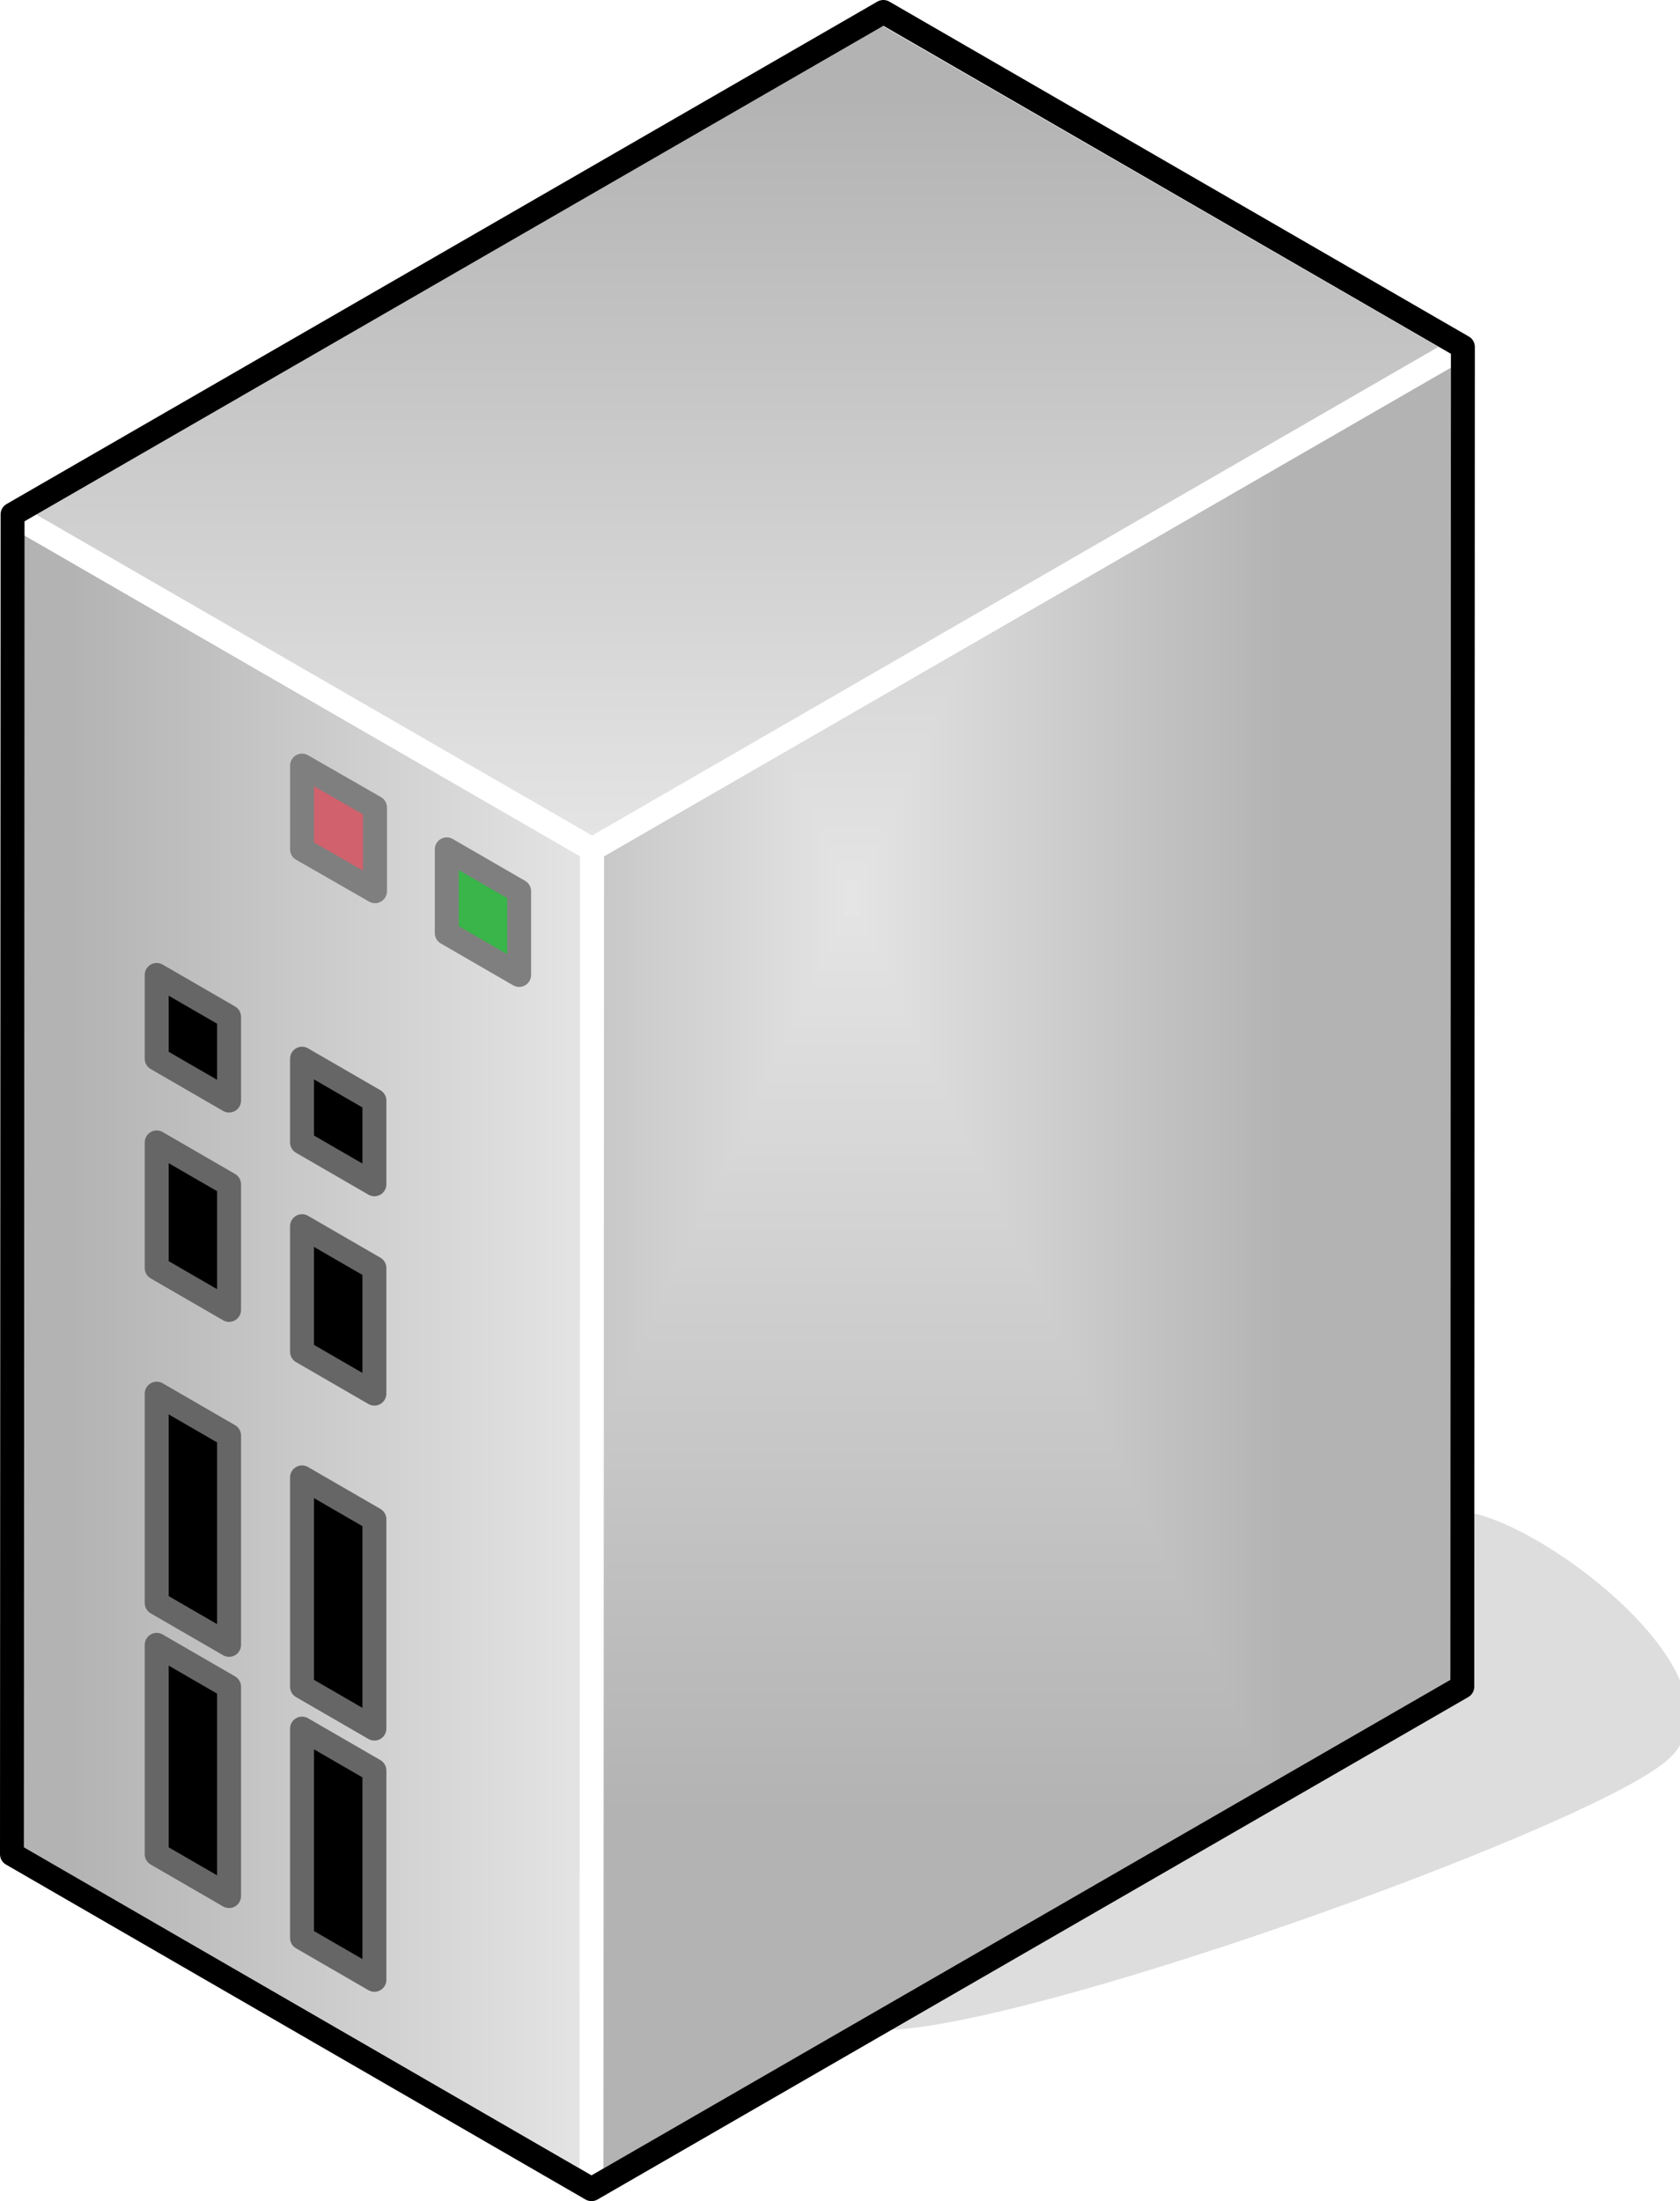 <?xml version="1.0" encoding="UTF-8"?>
<!DOCTYPE svg PUBLIC "-//W3C//DTD SVG 1.1//EN" "http://www.w3.org/Graphics/SVG/1.1/DTD/svg11.dtd">
<svg version="1.2" width="28.09mm" height="36.8mm" viewBox="11119 19570 2809 3680" preserveAspectRatio="xMidYMid" fill-rule="evenodd" stroke-width="28.222" stroke-linejoin="round" xmlns="http://www.w3.org/2000/svg" xmlns:ooo="http://xml.openoffice.org/svg/export" xmlns:xlink="http://www.w3.org/1999/xlink" xmlns:presentation="http://sun.com/xmlns/staroffice/presentation" xmlns:smil="http://www.w3.org/2001/SMIL20/" xmlns:anim="urn:oasis:names:tc:opendocument:xmlns:animation:1.0" xml:space="preserve">
 <defs class="ClipPathGroup">
  <clipPath id="presentation_clip_path" clipPathUnits="userSpaceOnUse">
   <rect x="11119" y="19570" width="2809" height="3680"/>
  </clipPath>
 </defs>
 <defs class="TextShapeIndex">
  <g ooo:slide="id1" ooo:id-list="id3 id4 id5 id6 id7 id8 id9 id10 id11 id12 id13 id14 id15 id16 id17"/>
 </defs>
 <defs class="EmbeddedBulletChars">
  <g id="bullet-char-template(57356)" transform="scale(0,-0)">
   <path d="M 580,1141 L 1163,571 580,0 -4,571 580,1141 Z"/>
  </g>
  <g id="bullet-char-template(57354)" transform="scale(0,-0)">
   <path d="M 8,1128 L 1137,1128 1137,0 8,0 8,1128 Z"/>
  </g>
  <g id="bullet-char-template(10146)" transform="scale(0,-0)">
   <path d="M 174,0 L 602,739 174,1481 1456,739 174,0 Z M 1358,739 L 309,1346 659,739 1358,739 Z"/>
  </g>
  <g id="bullet-char-template(10132)" transform="scale(0,-0)">
   <path d="M 2015,739 L 1276,0 717,0 1260,543 174,543 174,936 1260,936 717,1481 1274,1481 2015,739 Z"/>
  </g>
  <g id="bullet-char-template(10007)" transform="scale(0,-0)">
   <path d="M 0,-2 C -7,14 -16,27 -25,37 L 356,567 C 262,823 215,952 215,954 215,979 228,992 255,992 264,992 276,990 289,987 310,991 331,999 354,1012 L 381,999 492,748 772,1049 836,1024 860,1049 C 881,1039 901,1025 922,1006 886,937 835,863 770,784 769,783 710,716 594,584 L 774,223 C 774,196 753,168 711,139 L 727,119 C 717,90 699,76 672,76 641,76 570,178 457,381 L 164,-76 C 142,-110 111,-127 72,-127 30,-127 9,-110 8,-76 1,-67 -2,-52 -2,-32 -2,-23 -1,-13 0,-2 Z"/>
  </g>
  <g id="bullet-char-template(10004)" transform="scale(0,-0)">
   <path d="M 285,-33 C 182,-33 111,30 74,156 52,228 41,333 41,471 41,549 55,616 82,672 116,743 169,778 240,778 293,778 328,747 346,684 L 369,508 C 377,444 397,411 428,410 L 1163,1116 C 1174,1127 1196,1133 1229,1133 1271,1133 1292,1118 1292,1087 L 1292,965 C 1292,929 1282,901 1262,881 L 442,47 C 390,-6 338,-33 285,-33 Z"/>
  </g>
  <g id="bullet-char-template(9679)" transform="scale(0,-0)">
   <path d="M 813,0 C 632,0 489,54 383,161 276,268 223,411 223,592 223,773 276,916 383,1023 489,1130 632,1184 813,1184 992,1184 1136,1130 1245,1023 1353,916 1407,772 1407,592 1407,412 1353,268 1245,161 1136,54 992,0 813,0 Z"/>
  </g>
  <g id="bullet-char-template(8226)" transform="scale(0,-0)">
   <path d="M 346,457 C 273,457 209,483 155,535 101,586 74,649 74,723 74,796 101,859 155,911 209,963 273,989 346,989 419,989 480,963 531,910 582,859 608,796 608,723 608,648 583,586 532,535 482,483 420,457 346,457 Z"/>
  </g>
  <g id="bullet-char-template(8211)" transform="scale(0,-0)">
   <path d="M -4,459 L 1135,459 1135,606 -4,606 -4,459 Z"/>
  </g>
 </defs>
 <defs class="TextEmbeddedBitmaps"/>
 <g class="SlideGroup">
  <g>
   <g id="id1" class="Slide" clip-path="url(#presentation_clip_path)">
    <g class="Page">
     <g class="Group">
      <g class="com.sun.star.drawing.ClosedBezierShape">
       <g id="id3">
        <rect class="BoundingBox" stroke="none" fill="none" x="12593" y="22109" width="1336" height="843"/>
        <path fill="rgb(221,221,221)" stroke="none" d="M 12594,22950 C 12829,22950 13746,22622 13893,22506 14040,22390 13676,22110 13551,22110 13551,22258 12594,22702 12594,22950 Z"/>
        <path fill="none" stroke="rgb(221,221,221)" d="M 12594,22950 C 12829,22950 13746,22622 13893,22506 14040,22390 13676,22110 13551,22110 13551,22258 12594,22702 12594,22950 Z"/>
       </g>
      </g>
      <g class="Group">
       <g class="com.sun.star.drawing.PolyPolygonShape">
        <g id="id4">
         <rect class="BoundingBox" stroke="none" fill="none" x="11119" y="20410" width="1011" height="2841"/>
         <g>
          <defs>
           <linearGradient id="gradient1" x1="11138" y1="21830" x2="12110" y2="21830" gradientUnits="userSpaceOnUse">
            <stop offset="0.1" style="stop-color:rgb(179,179,179)"/>
            <stop offset="1" style="stop-color:rgb(229,229,229)"/>
           </linearGradient>
          </defs>
          <path style="fill:url(#gradient1)" d="M 11139,22670 L 11139,20430 12109,20990 12109,23230 11139,22670 Z"/>
         </g>
         <path fill="none" stroke="rgb(255,255,255)" stroke-width="40" stroke-linejoin="round" d="M 11139,22670 L 11139,20430 12109,20990 12109,23230 11139,22670 Z"/>
        </g>
       </g>
       <g class="com.sun.star.drawing.PolyPolygonShape">
        <g id="id5">
         <rect class="BoundingBox" stroke="none" fill="none" x="12088" y="20130" width="1498" height="3121"/>
         <g>
          <defs>
           <pattern id="pattern1" x="12108" y="20150" width="1458" height="3081" patternUnits="userSpaceOnUse">
            <g transform="translate(-12108,-20150)">
             <path fill="rgb(179,179,179)" stroke="none" d="M 12107,20149 L 13566,20149 13566,23231 12107,23231 12107,20149 Z M 11830,19563 L 13259,19563 13259,22583 11830,22583 11830,19563 Z"/>
             <path fill="rgb(180,180,180)" stroke="none" d="M 11830,19563 L 13259,19563 13259,22583 11830,22583 11830,19563 Z M 11845,19594 L 13244,19594 13244,22552 11845,22552 11845,19594 Z"/>
             <path fill="rgb(181,181,181)" stroke="none" d="M 11845,19594 L 13244,19594 13244,22552 11845,22552 11845,19594 Z M 11859,19625 L 13230,19625 13230,22521 11859,22521 11859,19625 Z"/>
             <path fill="rgb(182,182,182)" stroke="none" d="M 11859,19625 L 13230,19625 13230,22521 11859,22521 11859,19625 Z M 11874,19656 L 13215,19656 13215,22490 11874,22490 11874,19656 Z"/>
             <path fill="rgb(183,183,183)" stroke="none" d="M 11874,19656 L 13215,19656 13215,22490 11874,22490 11874,19656 Z M 11888,19687 L 13201,19687 13201,22459 11888,22459 11888,19687 Z"/>
             <path fill="rgb(184,184,184)" stroke="none" d="M 11888,19687 L 13201,19687 13201,22459 11888,22459 11888,19687 Z M 11903,19717 L 13186,19717 13186,22429 11903,22429 11903,19717 Z"/>
             <path fill="rgb(185,185,185)" stroke="none" d="M 11903,19717 L 13186,19717 13186,22429 11903,22429 11903,19717 Z M 11918,19748 L 13171,19748 13171,22398 11918,22398 11918,19748 Z"/>
             <path fill="rgb(186,186,186)" stroke="none" d="M 11918,19748 L 13171,19748 13171,22398 11918,22398 11918,19748 Z M 11932,19779 L 13157,19779 13157,22367 11932,22367 11932,19779 Z"/>
             <path fill="rgb(187,187,187)" stroke="none" d="M 11932,19779 L 13157,19779 13157,22367 11932,22367 11932,19779 Z M 11947,19810 L 13142,19810 13142,22336 11947,22336 11947,19810 Z"/>
             <path fill="rgb(188,188,188)" stroke="none" d="M 11947,19810 L 13142,19810 13142,22336 11947,22336 11947,19810 Z M 11961,19841 L 13128,19841 13128,22305 11961,22305 11961,19841 Z"/>
             <path fill="rgb(189,189,189)" stroke="none" d="M 11961,19841 L 13128,19841 13128,22305 11961,22305 11961,19841 Z M 11976,19872 L 13113,19872 13113,22274 11976,22274 11976,19872 Z"/>
             <path fill="rgb(190,190,190)" stroke="none" d="M 11976,19872 L 13113,19872 13113,22274 11976,22274 11976,19872 Z M 11991,19902 L 13098,19902 13098,22244 11991,22244 11991,19902 Z"/>
             <path fill="rgb(191,191,191)" stroke="none" d="M 11991,19902 L 13098,19902 13098,22244 11991,22244 11991,19902 Z M 12005,19933 L 13084,19933 13084,22213 12005,22213 12005,19933 Z"/>
             <path fill="rgb(192,192,192)" stroke="none" d="M 12005,19933 L 13084,19933 13084,22213 12005,22213 12005,19933 Z M 12020,19964 L 13069,19964 13069,22182 12020,22182 12020,19964 Z"/>
             <path fill="rgb(193,193,193)" stroke="none" d="M 12020,19964 L 13069,19964 13069,22182 12020,22182 12020,19964 Z M 12034,19995 L 13055,19995 13055,22151 12034,22151 12034,19995 Z"/>
             <path fill="rgb(194,194,194)" stroke="none" d="M 12034,19995 L 13055,19995 13055,22151 12034,22151 12034,19995 Z M 12049,20026 L 13040,20026 13040,22120 12049,22120 12049,20026 Z"/>
             <path fill="rgb(195,195,195)" stroke="none" d="M 12049,20026 L 13040,20026 13040,22120 12049,22120 12049,20026 Z M 12064,20057 L 13025,20057 13025,22089 12064,22089 12064,20057 Z"/>
             <path fill="rgb(196,196,196)" stroke="none" d="M 12064,20057 L 13025,20057 13025,22089 12064,22089 12064,20057 Z M 12078,20087 L 13011,20087 13011,22059 12078,22059 12078,20087 Z"/>
             <path fill="rgb(197,197,197)" stroke="none" d="M 12078,20087 L 13011,20087 13011,22059 12078,22059 12078,20087 Z M 12092,20118 L 12996,20118 12996,22028 12092,22028 12092,20118 Z"/>
             <path fill="rgb(198,198,198)" stroke="none" d="M 12092,20118 L 12996,20118 12996,22028 12092,22028 12092,20118 Z M 12106,20148 L 12982,20148 12982,21997 12106,21997 12106,20148 Z"/>
             <path fill="rgb(199,199,199)" stroke="none" d="M 12106,20148 L 12982,20148 12982,21997 12106,21997 12106,20148 Z M 12121,20179 L 12967,20179 12967,21966 12121,21966 12121,20179 Z"/>
             <path fill="rgb(200,200,200)" stroke="none" d="M 12121,20179 L 12967,20179 12967,21966 12121,21966 12121,20179 Z M 12136,20210 L 12952,20210 12952,21935 12136,21935 12136,20210 Z"/>
             <path fill="rgb(201,201,201)" stroke="none" d="M 12136,20210 L 12952,20210 12952,21935 12136,21935 12136,20210 Z M 12150,20241 L 12938,20241 12938,21904 12150,21904 12150,20241 Z"/>
             <path fill="rgb(202,202,202)" stroke="none" d="M 12150,20241 L 12938,20241 12938,21904 12150,21904 12150,20241 Z M 12165,20271 L 12923,20271 12923,21874 12165,21874 12165,20271 Z"/>
             <path fill="rgb(203,203,203)" stroke="none" d="M 12165,20271 L 12923,20271 12923,21874 12165,21874 12165,20271 Z M 12179,20302 L 12909,20302 12909,21843 12179,21843 12179,20302 Z"/>
             <path fill="rgb(204,204,204)" stroke="none" d="M 12179,20302 L 12909,20302 12909,21843 12179,21843 12179,20302 Z M 12194,20333 L 12894,20333 12894,21812 12194,21812 12194,20333 Z"/>
             <path fill="rgb(205,205,205)" stroke="none" d="M 12194,20333 L 12894,20333 12894,21812 12194,21812 12194,20333 Z M 12209,20364 L 12879,20364 12879,21781 12209,21781 12209,20364 Z"/>
             <path fill="rgb(206,206,206)" stroke="none" d="M 12209,20364 L 12879,20364 12879,21781 12209,21781 12209,20364 Z M 12223,20395 L 12865,20395 12865,21750 12223,21750 12223,20395 Z"/>
             <path fill="rgb(207,207,207)" stroke="none" d="M 12223,20395 L 12865,20395 12865,21750 12223,21750 12223,20395 Z M 12238,20426 L 12850,20426 12850,21719 12238,21719 12238,20426 Z"/>
             <path fill="rgb(208,208,208)" stroke="none" d="M 12238,20426 L 12850,20426 12850,21719 12238,21719 12238,20426 Z M 12252,20456 L 12836,20456 12836,21689 12252,21689 12252,20456 Z"/>
             <path fill="rgb(209,209,209)" stroke="none" d="M 12252,20456 L 12836,20456 12836,21689 12252,21689 12252,20456 Z M 12267,20487 L 12821,20487 12821,21658 12267,21658 12267,20487 Z"/>
             <path fill="rgb(210,210,210)" stroke="none" d="M 12267,20487 L 12821,20487 12821,21658 12267,21658 12267,20487 Z M 12282,20518 L 12806,20518 12806,21627 12282,21627 12282,20518 Z"/>
             <path fill="rgb(211,211,211)" stroke="none" d="M 12282,20518 L 12806,20518 12806,21627 12282,21627 12282,20518 Z M 12296,20549 L 12792,20549 12792,21596 12296,21596 12296,20549 Z"/>
             <path fill="rgb(212,212,212)" stroke="none" d="M 12296,20549 L 12792,20549 12792,21596 12296,21596 12296,20549 Z M 12311,20580 L 12777,20580 12777,21565 12311,21565 12311,20580 Z"/>
             <path fill="rgb(213,213,213)" stroke="none" d="M 12311,20580 L 12777,20580 12777,21565 12311,21565 12311,20580 Z M 12325,20611 L 12763,20611 12763,21534 12325,21534 12325,20611 Z"/>
             <path fill="rgb(214,214,214)" stroke="none" d="M 12325,20611 L 12763,20611 12763,21534 12325,21534 12325,20611 Z M 12340,20641 L 12748,20641 12748,21504 12340,21504 12340,20641 Z"/>
             <path fill="rgb(215,215,215)" stroke="none" d="M 12340,20641 L 12748,20641 12748,21504 12340,21504 12340,20641 Z M 12355,20672 L 12733,20672 12733,21473 12355,21473 12355,20672 Z"/>
             <path fill="rgb(216,216,216)" stroke="none" d="M 12355,20672 L 12733,20672 12733,21473 12355,21473 12355,20672 Z M 12369,20703 L 12719,20703 12719,21442 12369,21442 12369,20703 Z"/>
             <path fill="rgb(217,217,217)" stroke="none" d="M 12369,20703 L 12719,20703 12719,21442 12369,21442 12369,20703 Z M 12384,20734 L 12704,20734 12704,21411 12384,21411 12384,20734 Z"/>
             <path fill="rgb(218,218,218)" stroke="none" d="M 12384,20734 L 12704,20734 12704,21411 12384,21411 12384,20734 Z M 12398,20765 L 12690,20765 12690,21380 12398,21380 12398,20765 Z"/>
             <path fill="rgb(219,219,219)" stroke="none" d="M 12398,20765 L 12690,20765 12690,21380 12398,21380 12398,20765 Z M 12413,20796 L 12675,20796 12675,21349 12413,21349 12413,20796 Z"/>
             <path fill="rgb(220,220,220)" stroke="none" d="M 12413,20796 L 12675,20796 12675,21349 12413,21349 12413,20796 Z M 12428,20826 L 12660,20826 12660,21319 12428,21319 12428,20826 Z"/>
             <path fill="rgb(221,221,221)" stroke="none" d="M 12428,20826 L 12660,20826 12660,21319 12428,21319 12428,20826 Z M 12442,20857 L 12646,20857 12646,21288 12442,21288 12442,20857 Z"/>
             <path fill="rgb(222,222,222)" stroke="none" d="M 12442,20857 L 12646,20857 12646,21288 12442,21288 12442,20857 Z M 12457,20888 L 12631,20888 12631,21257 12457,21257 12457,20888 Z"/>
             <path fill="rgb(223,223,223)" stroke="none" d="M 12457,20888 L 12631,20888 12631,21257 12457,21257 12457,20888 Z M 12472,20919 L 12617,20919 12617,21226 12472,21226 12472,20919 Z"/>
             <path fill="rgb(224,224,224)" stroke="none" d="M 12472,20919 L 12617,20919 12617,21226 12472,21226 12472,20919 Z M 12486,20950 L 12602,20950 12602,21195 12486,21195 12486,20950 Z"/>
             <path fill="rgb(225,225,225)" stroke="none" d="M 12486,20950 L 12602,20950 12602,21195 12486,21195 12486,20950 Z M 12501,20981 L 12587,20981 12587,21164 12501,21164 12501,20981 Z"/>
             <path fill="rgb(226,226,226)" stroke="none" d="M 12501,20981 L 12587,20981 12587,21164 12501,21164 12501,20981 Z M 12515,21011 L 12573,21011 12573,21134 12515,21134 12515,21011 Z"/>
             <path fill="rgb(227,227,227)" stroke="none" d="M 12515,21011 L 12573,21011 12573,21134 12515,21134 12515,21011 Z M 12530,21042 L 12558,21042 12558,21103 12530,21103 12530,21042 Z"/>
             <path fill="rgb(229,229,229)" stroke="none" d="M 12530,21042 L 12558,21042 12558,21103 12530,21103 12530,21042 Z"/>
            </g>
           </pattern>
          </defs>
          <path style="fill:url(#pattern1)" d="M 12108,23230 L 12109,20990 13565,20150 13564,22390 12108,23230 Z"/>
         </g>
         <path fill="none" stroke="rgb(255,255,255)" stroke-width="40" stroke-linejoin="round" d="M 12108,23230 L 12109,20990 13565,20150 13564,22390 12108,23230 Z"/>
        </g>
       </g>
       <g class="com.sun.star.drawing.PolyPolygonShape">
        <g id="id6">
         <rect class="BoundingBox" stroke="none" fill="none" x="11119" y="19570" width="2466" height="1441"/>
         <g>
          <defs>
           <linearGradient id="gradient2" x1="12351" y1="19590" x2="12351" y2="20990" gradientUnits="userSpaceOnUse">
            <stop offset="0.1" style="stop-color:rgb(179,179,179)"/>
            <stop offset="1" style="stop-color:rgb(229,229,229)"/>
           </linearGradient>
          </defs>
          <path style="fill:url(#gradient2)" d="M 12109,20990 L 11139,20430 12594,19590 13564,20150 12109,20990 Z"/>
         </g>
         <path fill="none" stroke="rgb(255,255,255)" stroke-width="40" stroke-linejoin="round" d="M 12109,20990 L 11139,20430 12594,19590 13564,20150 12109,20990 Z"/>
        </g>
       </g>
       <g class="com.sun.star.drawing.PolyPolygonShape">
        <g id="id7">
         <rect class="BoundingBox" stroke="none" fill="none" x="11119" y="19570" width="2467" height="3681"/>
         <path fill="none" stroke="rgb(0,0,0)" stroke-width="40" stroke-linejoin="round" d="M 11139,22670 L 11140,20430 12596,19590 13565,20150 13564,22390 12108,23230 11139,22670 Z"/>
        </g>
       </g>
       <g class="com.sun.star.drawing.PolyPolygonShape">
        <g id="id8">
         <rect class="BoundingBox" stroke="none" fill="none" x="11846" y="20970" width="162" height="252"/>
         <path fill="rgb(57,181,74)" stroke="none" d="M 11866,21130 L 11866,20990 11987,21060 11987,21200 11866,21130 Z"/>
         <path fill="none" stroke="rgb(127,127,127)" stroke-width="40" stroke-linejoin="round" d="M 11866,21130 L 11866,20990 11987,21060 11987,21200 11866,21130 Z"/>
        </g>
       </g>
       <g class="com.sun.star.drawing.PolyPolygonShape">
        <g id="id9">
         <rect class="BoundingBox" stroke="none" fill="none" x="11604" y="20830" width="163" height="251"/>
         <path fill="rgb(209,97,108)" stroke="none" d="M 11624,20990 L 11624,20850 11746,20920 11746,21060 11624,20990 Z"/>
         <path fill="none" stroke="rgb(127,127,127)" stroke-width="40" stroke-linejoin="round" d="M 11624,20990 L 11624,20850 11746,20920 11746,21060 11624,20990 Z"/>
        </g>
       </g>
       <g class="com.sun.star.drawing.PolyPolygonShape">
        <g id="id10">
         <rect class="BoundingBox" stroke="none" fill="none" x="11361" y="22300" width="162" height="461"/>
         <path fill="rgb(0,0,0)" stroke="none" d="M 11381,22670 L 11381,22320 11502,22390 11502,22740 11381,22670 Z"/>
         <path fill="none" stroke="rgb(102,102,102)" stroke-width="40" stroke-linejoin="round" d="M 11381,22670 L 11381,22320 11502,22390 11502,22740 11381,22670 Z"/>
        </g>
       </g>
       <g class="com.sun.star.drawing.PolyPolygonShape">
        <g id="id11">
         <rect class="BoundingBox" stroke="none" fill="none" x="11604" y="22020" width="162" height="462"/>
         <path fill="rgb(0,0,0)" stroke="none" d="M 11624,22390 L 11624,22040 11745,22110 11745,22460 11624,22390 Z"/>
         <path fill="none" stroke="rgb(102,102,102)" stroke-width="40" stroke-linejoin="round" d="M 11624,22390 L 11624,22040 11745,22110 11745,22460 11624,22390 Z"/>
        </g>
       </g>
       <g class="com.sun.star.drawing.PolyPolygonShape">
        <g id="id12">
         <rect class="BoundingBox" stroke="none" fill="none" x="11361" y="21460" width="162" height="321"/>
         <path fill="rgb(0,0,0)" stroke="none" d="M 11381,21690 L 11381,21480 11502,21550 11502,21760 11381,21690 Z"/>
         <path fill="none" stroke="rgb(102,102,102)" stroke-width="40" stroke-linejoin="round" d="M 11381,21690 L 11381,21480 11502,21550 11502,21760 11381,21690 Z"/>
        </g>
       </g>
       <g class="com.sun.star.drawing.PolyPolygonShape">
        <g id="id13">
         <rect class="BoundingBox" stroke="none" fill="none" x="11361" y="21180" width="162" height="252"/>
         <path fill="rgb(0,0,0)" stroke="none" d="M 11381,21340 L 11381,21200 11502,21270 11502,21410 11381,21340 Z"/>
         <path fill="none" stroke="rgb(102,102,102)" stroke-width="40" stroke-linejoin="round" d="M 11381,21340 L 11381,21200 11502,21270 11502,21410 11381,21340 Z"/>
        </g>
       </g>
       <g class="com.sun.star.drawing.PolyPolygonShape">
        <g id="id14">
         <rect class="BoundingBox" stroke="none" fill="none" x="11361" y="21880" width="162" height="461"/>
         <path fill="rgb(0,0,0)" stroke="none" d="M 11381,22250 L 11381,21900 11502,21970 11502,22320 11381,22250 Z"/>
         <path fill="none" stroke="rgb(102,102,102)" stroke-width="40" stroke-linejoin="round" d="M 11381,22250 L 11381,21900 11502,21970 11502,22320 11381,22250 Z"/>
        </g>
       </g>
       <g class="com.sun.star.drawing.PolyPolygonShape">
        <g id="id15">
         <rect class="BoundingBox" stroke="none" fill="none" x="11604" y="22440" width="162" height="462"/>
         <path fill="rgb(0,0,0)" stroke="none" d="M 11624,22810 L 11624,22460 11745,22530 11745,22880 11624,22810 Z"/>
         <path fill="none" stroke="rgb(102,102,102)" stroke-width="40" stroke-linejoin="round" d="M 11624,22810 L 11624,22460 11745,22530 11745,22880 11624,22810 Z"/>
        </g>
       </g>
       <g class="com.sun.star.drawing.PolyPolygonShape">
        <g id="id16">
         <rect class="BoundingBox" stroke="none" fill="none" x="11604" y="21600" width="162" height="321"/>
         <path fill="rgb(0,0,0)" stroke="none" d="M 11624,21830 L 11624,21620 11745,21690 11745,21900 11624,21830 Z"/>
         <path fill="none" stroke="rgb(102,102,102)" stroke-width="40" stroke-linejoin="round" d="M 11624,21830 L 11624,21620 11745,21690 11745,21900 11624,21830 Z"/>
        </g>
       </g>
       <g class="com.sun.star.drawing.PolyPolygonShape">
        <g id="id17">
         <rect class="BoundingBox" stroke="none" fill="none" x="11604" y="21320" width="162" height="252"/>
         <path fill="rgb(0,0,0)" stroke="none" d="M 11624,21480 L 11624,21340 11745,21410 11745,21550 11624,21480 Z"/>
         <path fill="none" stroke="rgb(102,102,102)" stroke-width="40" stroke-linejoin="round" d="M 11624,21480 L 11624,21340 11745,21410 11745,21550 11624,21480 Z"/>
        </g>
       </g>
      </g>
     </g>
    </g>
   </g>
  </g>
 </g>
</svg>